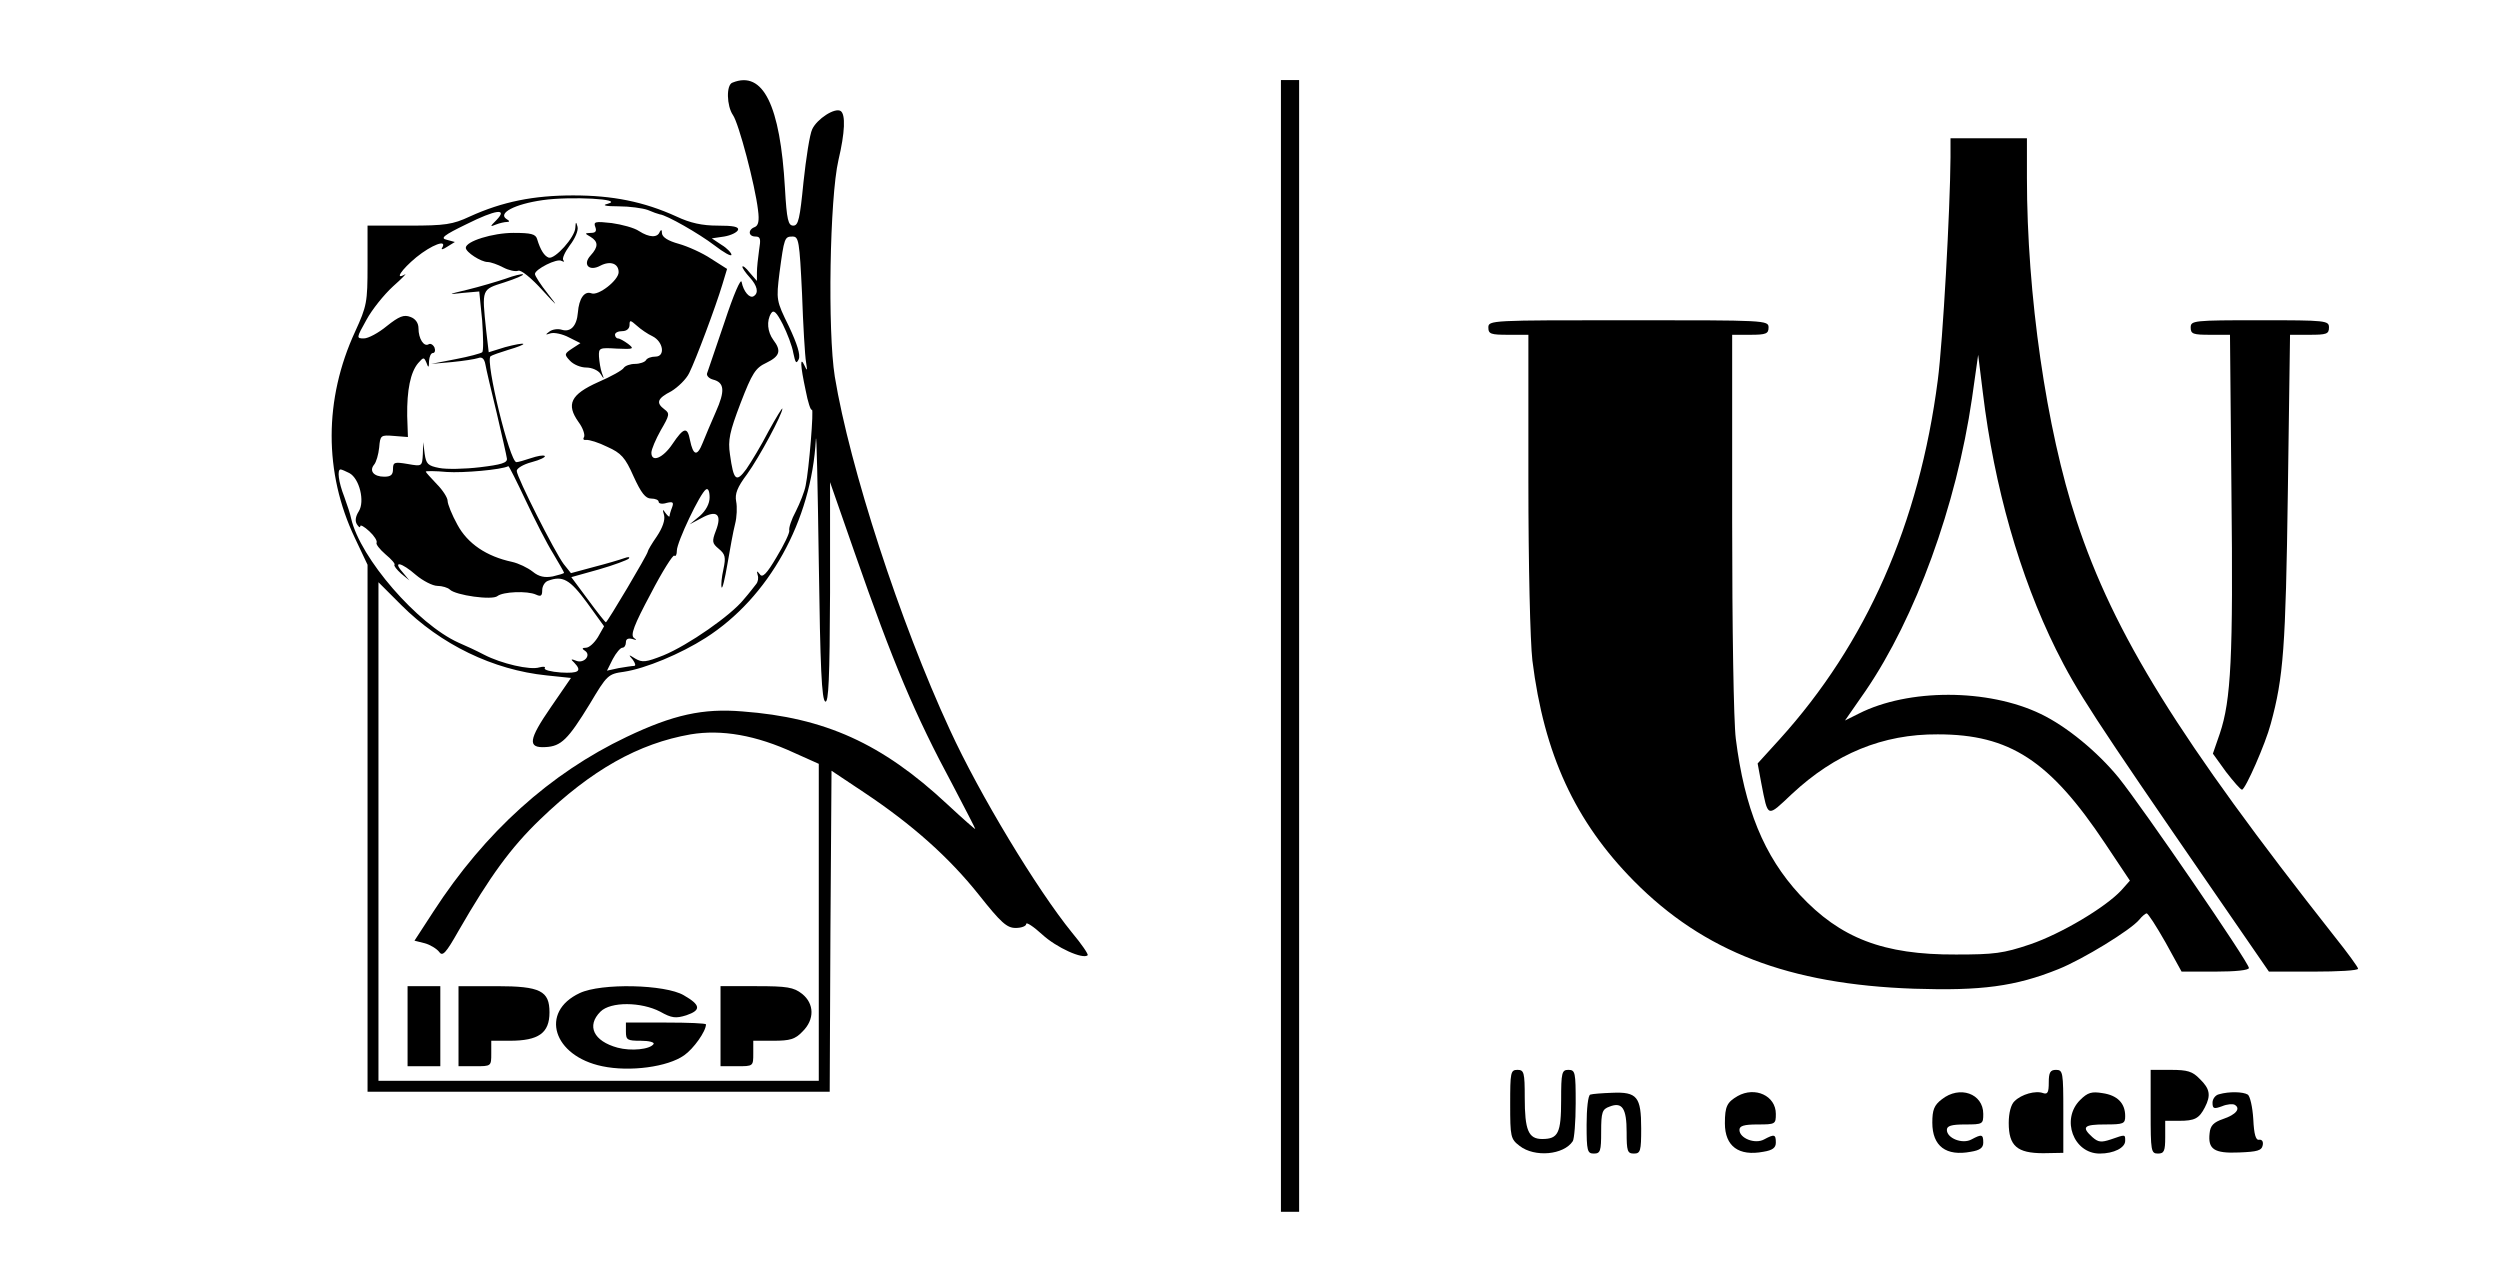 <?xml version="1.0" standalone="no"?>
<!DOCTYPE svg PUBLIC "-//W3C//DTD SVG 20010904//EN"
 "http://www.w3.org/TR/2001/REC-SVG-20010904/DTD/svg10.dtd">
<svg version="1.0" xmlns="http://www.w3.org/2000/svg"
 width="687pt" height="354pt" viewBox="0 0 687 354"
 preserveAspectRatio="xMidYMid meet">
<g transform="translate(0,354) scale(0.1,-0.1)"
fill="#000000" stroke="none">
<path d="M2013 3313 c-18 -6 -16 -64 1 -89 16 -22 61 -193 69 -261 4 -30 1
-43 -9 -47 -19 -7 -18 -26 2 -26 14 0 15 -7 10 -37 -3 -21 -6 -49 -6 -62 l0
-23 -20 23 c-10 13 -19 20 -20 16 0 -4 9 -17 20 -29 21 -23 26 -43 11 -52 -11
-7 -28 13 -33 39 -2 12 -22 -34 -47 -110 -24 -71 -46 -135 -48 -141 -2 -6 5
-14 16 -17 32 -8 34 -31 8 -89 -13 -29 -29 -68 -36 -85 -15 -38 -26 -36 -35 8
-7 37 -17 35 -48 -11 -26 -39 -58 -52 -58 -24 0 9 12 37 26 62 24 41 25 46 10
57 -24 18 -20 30 19 50 18 11 41 33 49 50 18 36 73 183 91 243 l13 43 -44 28
c-24 16 -64 34 -89 41 -29 8 -45 18 -46 29 0 10 -2 11 -6 4 -6 -17 -29 -16
-57 2 -13 9 -47 18 -75 22 -45 5 -51 4 -45 -11 4 -11 1 -16 -12 -16 -18 -1
-18 -1 -1 -11 21 -13 22 -27 0 -51 -23 -25 -4 -45 27 -28 27 14 50 6 50 -18 0
-22 -56 -66 -75 -58 -19 7 -34 -14 -37 -53 -3 -37 -20 -55 -45 -47 -10 3 -25
1 -33 -5 -12 -9 -12 -10 3 -5 10 3 33 -2 50 -11 l32 -16 -23 -15 c-21 -14 -22
-16 -6 -33 10 -11 30 -19 45 -19 16 0 33 -8 39 -17 10 -16 11 -16 4 2 -4 11
-7 31 -8 45 -1 24 1 25 49 22 46 -2 49 -1 31 13 -11 8 -23 15 -28 15 -4 0 -8
5 -8 10 0 6 9 10 20 10 12 0 20 7 20 17 0 14 2 14 20 -2 11 -10 30 -23 43 -29
30 -15 36 -56 8 -56 -11 0 -23 -4 -26 -10 -3 -5 -17 -10 -30 -10 -13 0 -27 -5
-31 -11 -3 -6 -35 -24 -70 -39 -76 -34 -89 -61 -54 -110 12 -16 18 -35 15 -41
-4 -6 -1 -9 6 -8 8 1 34 -7 58 -19 38 -17 49 -29 72 -81 21 -46 33 -61 48 -61
12 0 21 -4 21 -9 0 -5 10 -7 22 -3 17 4 20 2 15 -12 -4 -10 -7 -21 -7 -24 0
-4 -5 0 -11 8 -8 12 -9 11 -4 -6 3 -13 -4 -34 -20 -58 -14 -20 -25 -39 -25
-42 0 -7 -111 -194 -115 -194 -2 0 -24 28 -49 62 l-46 62 75 21 c42 12 79 26
83 30 4 5 -2 5 -13 1 -11 -4 -48 -15 -83 -24 l-63 -17 -20 25 c-24 32 -129
239 -129 256 0 7 18 18 41 24 23 6 39 14 36 17 -4 3 -20 0 -38 -6 -18 -6 -35
-11 -40 -11 -18 0 -86 278 -71 291 4 3 27 11 50 18 24 7 42 14 40 16 -2 2 -24
-2 -50 -9 l-45 -14 -7 60 c-12 115 -13 112 50 132 31 10 54 20 51 22 -2 2 -24
-3 -48 -12 -24 -8 -71 -22 -104 -30 -55 -13 -56 -14 -14 -9 l46 4 8 -80 c3
-45 4 -84 0 -87 -3 -3 -36 -12 -73 -19 l-67 -13 57 5 c31 3 63 8 72 11 10 4
17 -1 20 -18 2 -12 16 -72 31 -133 14 -60 27 -117 28 -125 2 -12 -16 -17 -74
-24 -42 -5 -92 -6 -112 -2 -31 6 -36 11 -40 39 l-4 32 -1 -33 c-2 -34 -2 -34
-42 -27 -36 6 -40 5 -40 -14 0 -16 -6 -21 -24 -21 -29 0 -42 16 -28 33 6 7 12
28 14 47 3 34 4 35 41 32 l38 -3 -2 58 c-1 71 9 120 30 145 15 17 16 17 23 1
5 -15 7 -14 7 5 1 12 5 22 11 22 5 0 7 7 4 15 -4 8 -11 12 -16 9 -13 -8 -28
15 -28 44 0 14 -8 26 -22 31 -18 7 -31 2 -65 -25 -23 -19 -51 -34 -63 -34 -21
0 -21 1 7 51 15 28 48 69 73 92 25 22 39 37 33 33 -30 -17 -10 13 31 47 42 34
86 51 71 26 -4 -6 2 -5 14 3 l21 13 -22 6 c-19 4 -10 12 54 43 80 40 115 45
82 11 -18 -18 -18 -19 -1 -12 10 4 24 7 30 7 8 0 8 3 -1 8 -25 16 22 41 99 52
77 11 227 3 179 -10 -17 -4 -7 -7 30 -7 30 0 66 -5 80 -10 14 -6 28 -11 33
-12 19 -2 108 -53 150 -85 26 -20 47 -32 47 -26 0 5 -12 18 -27 27 l-27 18 34
5 c18 3 35 11 38 18 3 9 -13 12 -56 12 -42 0 -75 7 -113 25 -90 41 -176 58
-284 58 -108 0 -194 -17 -284 -58 -47 -22 -68 -25 -167 -25 l-114 0 0 -109 c0
-102 -2 -112 -34 -182 -86 -186 -86 -388 -1 -567 l35 -74 0 -724 0 -724 635 0
635 0 2 441 3 441 90 -60 c132 -88 233 -178 315 -281 61 -77 77 -91 101 -91
16 0 29 5 29 11 0 6 20 -7 44 -29 39 -36 112 -69 125 -57 2 3 -17 31 -43 62
-96 118 -255 381 -336 558 -137 296 -275 721 -316 970 -20 125 -14 491 10 595
18 76 20 126 6 135 -16 10 -65 -22 -78 -50 -7 -14 -17 -80 -24 -145 -10 -101
-14 -120 -28 -120 -14 0 -18 15 -23 103 -13 228 -60 324 -144 290z m191 -580
c3 -87 8 -171 11 -188 4 -24 3 -26 -4 -10 -13 28 -12 2 3 -68 6 -32 14 -56 17
-53 6 6 -8 -166 -17 -208 -3 -17 -16 -49 -27 -71 -12 -22 -20 -46 -18 -53 1
-7 -15 -40 -35 -73 -27 -46 -39 -58 -46 -47 -8 10 -9 10 -6 -2 3 -8 1 -19 -4
-25 -4 -5 -19 -25 -34 -42 -35 -44 -153 -126 -221 -154 -48 -19 -58 -20 -77
-9 -19 12 -20 12 -7 -3 7 -10 9 -17 3 -17 -5 0 -24 -3 -42 -6 l-32 -7 16 32
c9 17 21 31 26 31 6 0 10 7 10 15 0 9 6 12 18 9 12 -4 13 -3 4 3 -10 8 0 35
46 121 32 62 62 109 65 105 4 -3 7 3 7 14 0 23 64 158 80 168 6 4 10 -5 10
-22 0 -17 -10 -36 -27 -51 l-28 -23 32 17 c43 24 58 11 40 -35 -11 -29 -10
-34 8 -49 18 -15 20 -23 13 -56 -5 -22 -7 -44 -5 -50 2 -6 9 23 16 64 7 41 16
91 21 110 5 19 6 47 3 62 -4 21 3 39 30 75 34 47 97 165 97 180 0 4 -17 -24
-38 -62 -20 -39 -48 -85 -61 -104 -28 -38 -35 -32 -45 40 -6 40 -1 62 29 141
32 83 41 97 71 111 37 18 42 33 19 63 -16 22 -19 52 -6 73 7 11 15 3 32 -30
12 -24 26 -60 29 -79 6 -28 8 -31 15 -17 5 12 -4 41 -27 90 -35 71 -35 73 -26
147 13 97 14 100 36 100 17 0 19 -12 26 -157z m64 -1121 c9 -3 12 62 13 300
l0 303 68 -195 c105 -301 164 -442 270 -639 33 -63 61 -117 61 -119 0 -2 -35
29 -77 68 -179 167 -336 238 -563 255 -108 9 -190 -9 -318 -70 -210 -100 -389
-261 -531 -480 l-52 -80 28 -7 c15 -4 33 -15 40 -24 9 -13 18 -4 53 58 87 151
144 229 224 306 142 137 271 209 414 234 85 14 179 -2 285 -51 l67 -30 0 -435
0 -436 -605 0 -605 0 0 685 0 685 63 -63 c108 -108 252 -178 399 -193 l67 -7
-55 -80 c-62 -90 -65 -113 -15 -110 43 2 62 21 122 119 47 79 50 82 94 88 59
9 155 49 224 93 174 111 291 322 303 546 2 23 5 -129 8 -337 4 -291 8 -380 18
-384z m-823 552 c25 -53 58 -118 75 -145 16 -27 30 -51 30 -53 0 -2 -14 -6
-31 -10 -22 -4 -38 -1 -55 13 -14 11 -39 23 -57 27 -70 15 -122 50 -150 102
-15 27 -27 57 -27 66 0 8 -13 29 -30 46 -16 17 -30 32 -30 34 0 2 26 2 58 -1
44 -3 150 6 169 16 2 0 23 -42 48 -95z m-485 76 c28 -15 43 -78 26 -105 -9
-14 -11 -27 -5 -36 5 -8 9 -10 9 -5 0 5 11 -1 25 -14 13 -12 22 -26 20 -31 -3
-4 8 -18 24 -32 17 -14 28 -27 25 -29 -2 -3 6 -13 18 -24 l23 -19 -19 23 c-28
32 -3 27 37 -8 19 -16 46 -30 59 -30 13 0 29 -5 34 -10 16 -16 117 -30 131
-18 15 12 82 15 106 4 13 -6 17 -4 17 12 0 11 7 23 16 26 40 15 60 4 107 -60
l47 -65 -17 -30 c-10 -16 -24 -29 -33 -29 -11 0 -11 -3 -3 -8 19 -12 -2 -36
-23 -28 -15 6 -17 5 -6 -5 22 -23 13 -30 -37 -27 -27 2 -47 7 -44 12 3 4 -4 5
-15 2 -25 -8 -104 10 -152 35 -19 10 -51 25 -70 33 -113 51 -270 232 -295 341
-2 11 -11 38 -19 60 -16 41 -20 75 -10 75 3 0 14 -5 24 -10z"/>
<path d="M1120 720 l0 -110 45 0 45 0 0 110 0 110 -45 0 -45 0 0 -110z"/>
<path d="M1260 720 l0 -110 45 0 c45 0 45 0 45 35 l0 35 51 0 c79 0 109 21
109 78 0 59 -25 72 -145 72 l-105 0 0 -110z"/>
<path d="M1593 811 c-111 -52 -73 -173 62 -201 76 -16 180 -2 225 30 26 18 60
66 60 85 0 3 -49 5 -110 5 l-110 0 0 -25 c0 -23 4 -25 41 -25 22 0 38 -4 35
-9 -10 -15 -62 -20 -99 -10 -66 18 -86 60 -47 99 28 28 112 27 164 0 32 -18
43 -19 72 -10 41 14 40 28 -7 55 -51 30 -227 34 -286 6z"/>
<path d="M1980 720 l0 -110 45 0 c45 0 45 0 45 35 l0 35 55 0 c46 0 60 4 80
25 34 33 33 77 -1 104 -23 18 -41 21 -125 21 l-99 0 0 -110z"/>
<path d="M3520 1765 l0 -1555 25 0 25 0 0 1555 0 1555 -25 0 -25 0 0 -1555z"/>
<path d="M5360 3108 c-1 -145 -21 -507 -35 -613 -51 -394 -196 -723 -435 -987
l-60 -66 10 -54 c19 -97 15 -95 84 -30 119 111 250 165 401 164 198 0 308 -72
460 -300 l68 -102 -24 -27 c-44 -47 -165 -119 -250 -148 -74 -25 -99 -28 -204
-28 -200 -1 -318 45 -429 164 -99 107 -152 238 -176 429 -6 48 -10 305 -10
597 l0 513 50 0 c43 0 50 3 50 20 0 20 -7 20 -385 20 -378 0 -385 0 -385 -20
0 -18 7 -20 55 -20 l55 0 0 -402 c0 -233 5 -441 11 -493 32 -257 117 -442 279
-606 192 -194 425 -284 770 -296 184 -6 278 6 397 54 67 27 198 107 222 136 7
9 17 17 20 17 4 0 27 -36 52 -80 l44 -80 92 0 c58 0 93 4 93 10 0 15 -292 441
-358 523 -58 71 -143 141 -214 175 -145 70 -364 70 -500 1 l-38 -19 57 82
c137 201 249 508 292 803 l17 120 13 -105 c31 -257 101 -503 201 -705 58 -116
100 -181 430 -660 l155 -225 122 0 c68 0 123 3 123 8 0 4 -29 44 -65 89 -427
542 -606 830 -709 1143 -83 252 -136 621 -136 941 l0 109 -105 0 -105 0 0 -52z"/>
<path d="M1581 2914 c-1 -26 -56 -87 -73 -82 -12 4 -23 21 -32 51 -4 14 -17
17 -65 17 -57 0 -131 -23 -131 -41 0 -12 42 -39 60 -39 8 0 28 -7 43 -15 15
-8 34 -12 41 -9 8 3 36 -20 66 -53 42 -46 46 -49 16 -11 -20 25 -36 50 -36 55
0 13 61 44 73 36 7 -3 9 -3 5 2 -4 4 4 22 18 41 14 18 24 41 21 51 -4 15 -5
14 -6 -3z"/>
<path d="M6020 2640 c0 -18 7 -20 54 -20 l54 0 4 -432 c5 -454 -1 -572 -32
-664 l-19 -55 36 -50 c21 -27 40 -49 44 -49 9 0 65 127 79 181 35 128 41 209
47 637 l6 432 53 0 c47 0 54 2 54 20 0 19 -7 20 -190 20 -183 0 -190 -1 -190
-20z"/>
<path d="M4150 506 c0 -90 1 -96 26 -115 41 -32 121 -25 146 13 4 6 8 53 8
104 0 85 -1 92 -20 92 -18 0 -20 -7 -20 -83 0 -91 -8 -107 -52 -107 -38 0 -48
24 -48 114 0 69 -2 76 -20 76 -19 0 -20 -7 -20 -94z"/>
<path d="M5630 565 c0 -26 -3 -33 -15 -29 -21 8 -60 -3 -79 -22 -10 -9 -16
-33 -16 -60 0 -63 23 -83 95 -83 l55 1 0 114 c0 107 -1 114 -20 114 -16 0 -20
-7 -20 -35z"/>
<path d="M5910 485 c0 -108 1 -115 20 -115 17 0 20 7 20 45 l0 45 38 0 c43 0
55 6 71 37 17 33 14 51 -14 78 -20 21 -34 25 -80 25 l-55 0 0 -115z"/>
<path d="M4370 532 c-6 -2 -10 -39 -10 -83 0 -72 2 -79 20 -79 18 0 20 7 20
60 0 54 3 62 23 69 35 14 47 -5 47 -70 0 -52 2 -59 20 -59 18 0 20 7 20 69 0
87 -11 101 -80 98 -28 -1 -54 -3 -60 -5z"/>
<path d="M4775 528 c-29 -17 -35 -28 -35 -75 0 -63 38 -91 106 -78 25 4 34 11
34 25 0 23 -4 24 -32 9 -25 -14 -68 3 -68 26 0 11 12 15 50 15 49 0 50 1 50
29 0 50 -57 76 -105 49z"/>
<path d="M5336 519 c-21 -16 -26 -29 -26 -64 0 -65 38 -93 106 -80 25 4 34 11
34 25 0 23 -4 24 -32 9 -25 -14 -68 3 -68 26 0 11 12 15 50 15 49 0 50 1 50
29 0 56 -65 79 -114 40z"/>
<path d="M5716 517 c-53 -53 -18 -147 54 -147 39 0 70 16 70 35 0 18 1 18 -39
4 -27 -9 -35 -8 -51 6 -31 28 -24 35 35 35 51 0 55 2 55 23 0 35 -21 57 -62
63 -30 5 -41 2 -62 -19z"/>
<path d="M6098 533 c-10 -2 -18 -13 -18 -23 0 -17 4 -18 26 -10 14 6 30 7 35
4 17 -10 4 -27 -32 -39 -26 -9 -35 -18 -37 -39 -5 -44 12 -56 81 -53 50 2 62
5 65 20 2 10 -2 16 -10 15 -9 -2 -14 14 -16 57 -2 33 -9 63 -15 67 -13 8 -51
9 -79 1z"/>
</g>
</svg>
